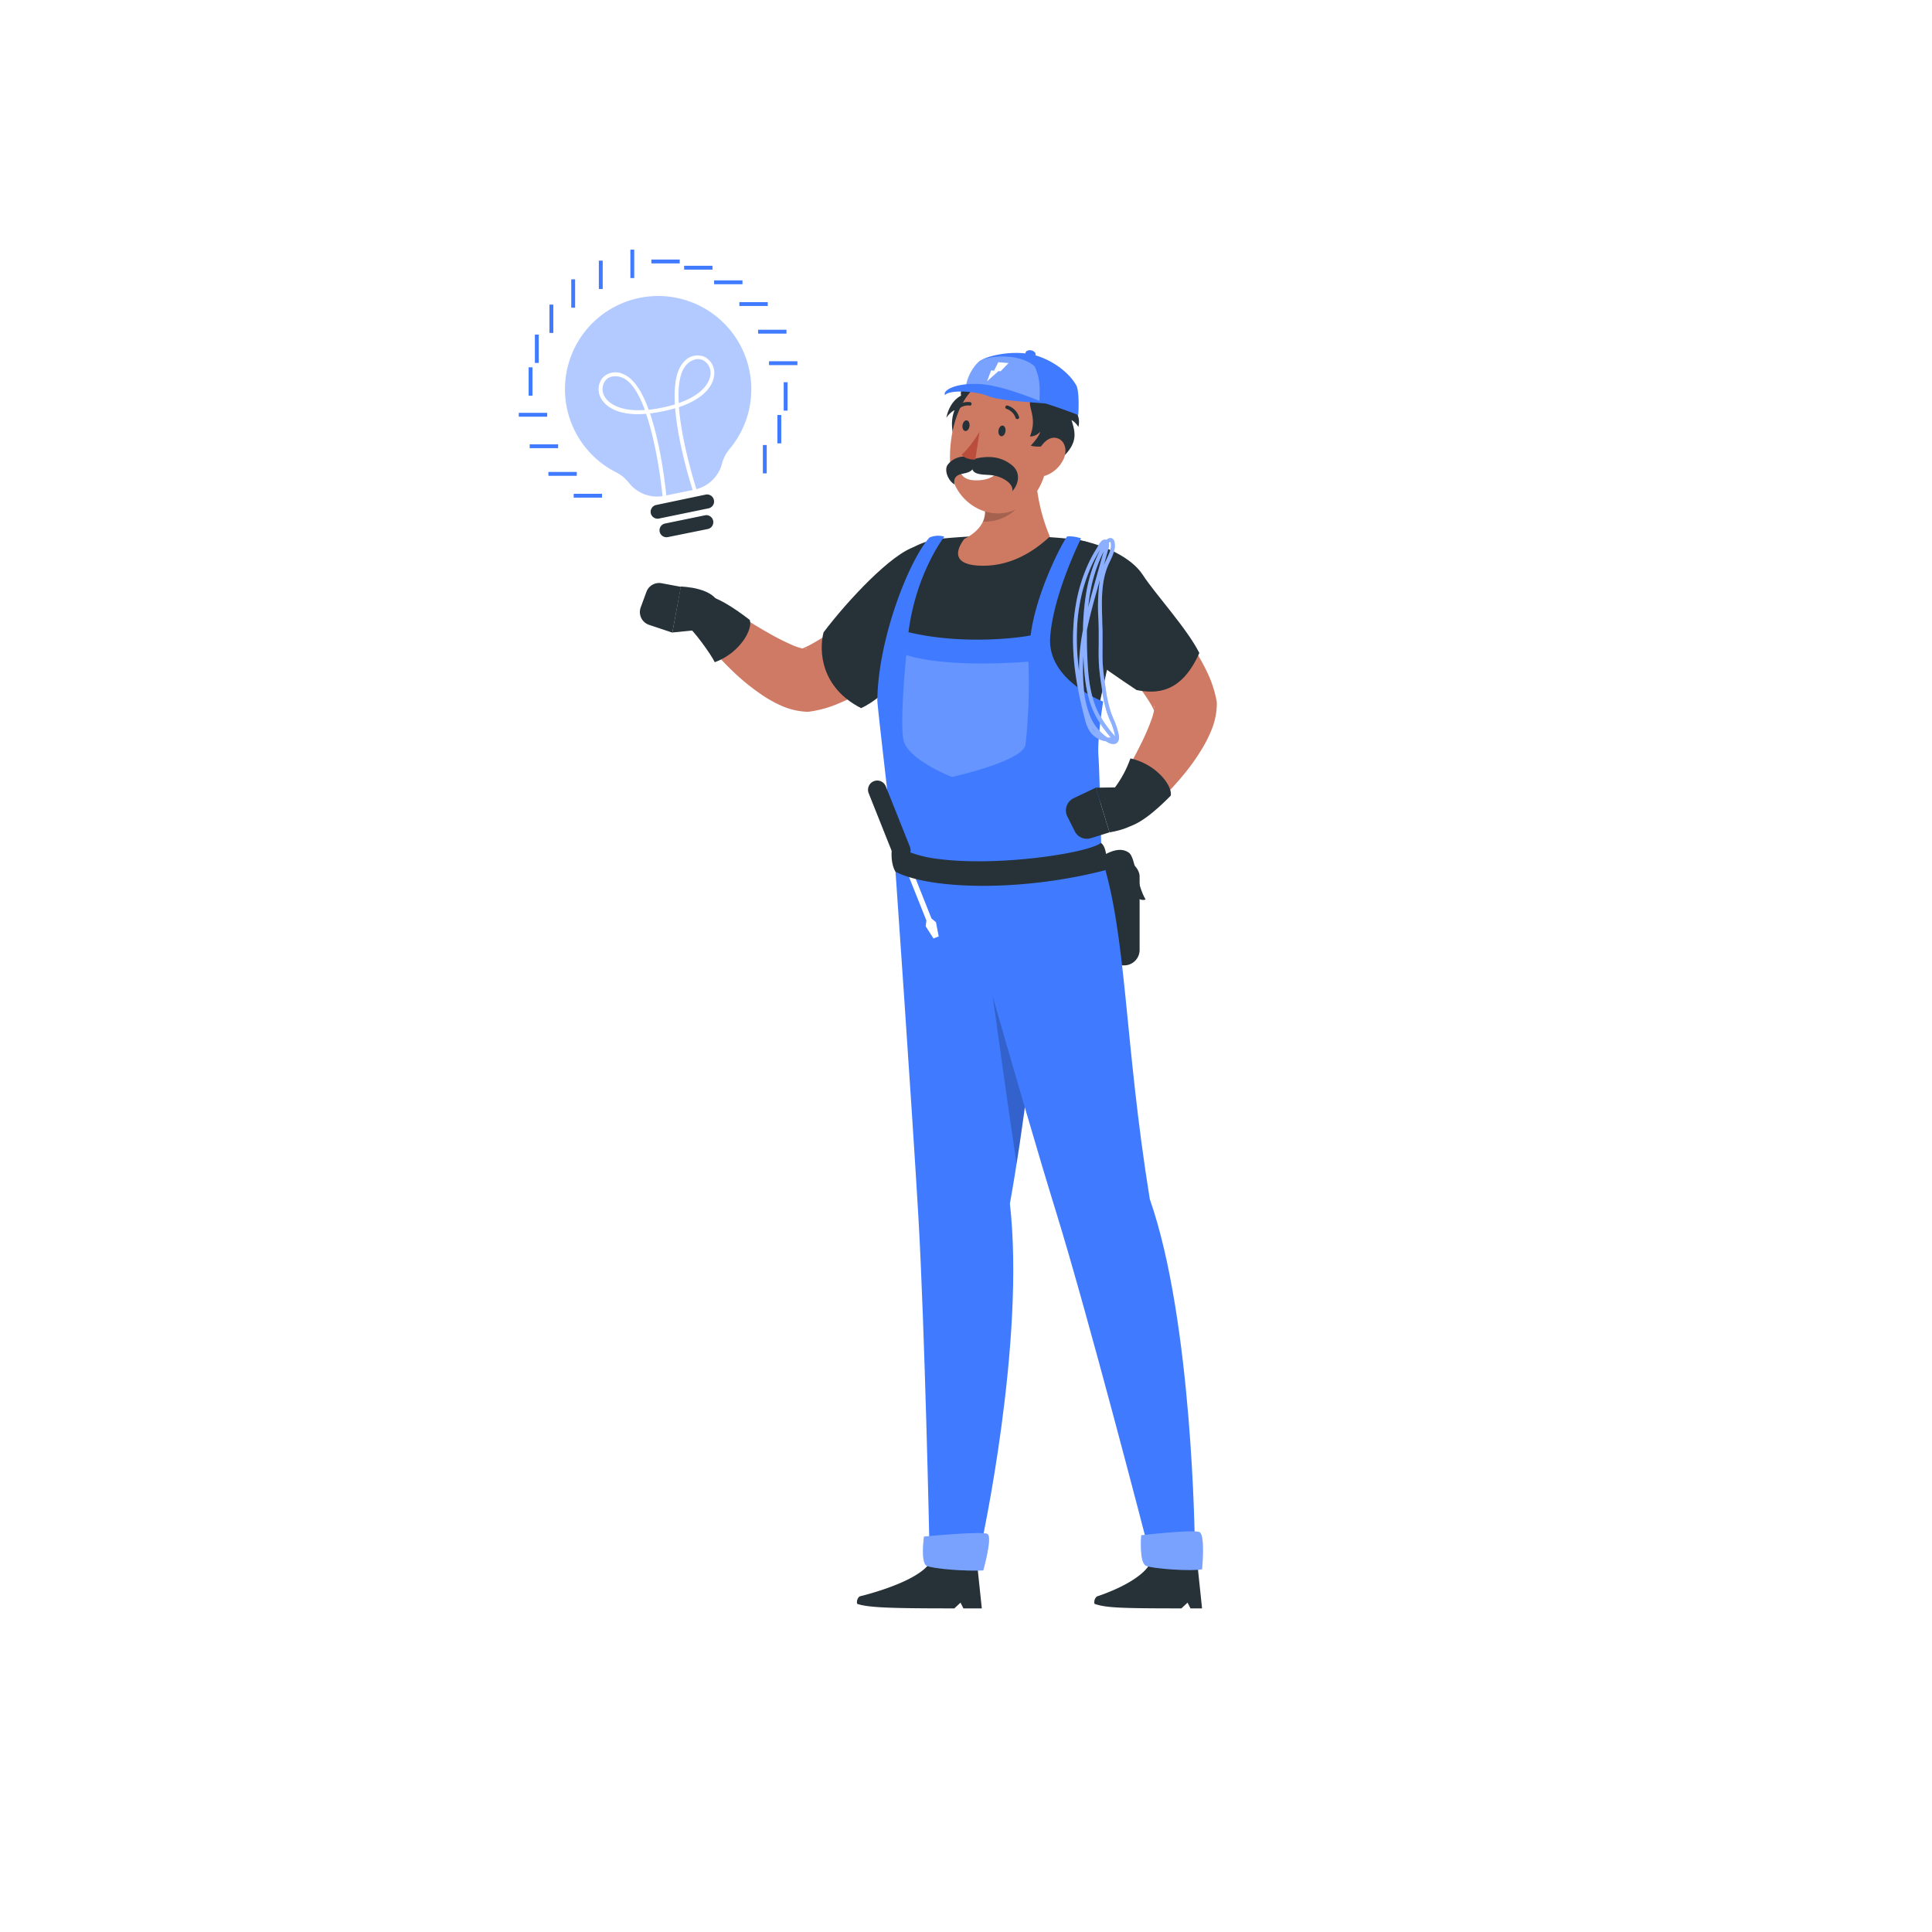 <svg class="animated" id="freepik_stories-electrician" xmlns="http://www.w3.org/2000/svg" viewBox="0 0 500 500" version="1.1" xmlns:xlink="http://www.w3.org/1999/xlink" xmlns:svgjs="http://svgjs.com/svgjs"><style>svg#freepik_stories-electrician:not(.animated) .animable {opacity: 0;}svg#freepik_stories-electrician.animated #freepik--Bulb--inject-6 {animation: 0.5s 1 forwards cubic-bezier(.36,-0.01,.5,1.38) fadeIn,1.5s Infinite  linear heartbeat;animation-delay: 0s,0.5s;}            @keyframes fadeIn {                0% {                    opacity: 0;                }                100% {                    opacity: 1;                }            }                    @keyframes heartbeat {                0% {                    transform: scale(1);                }                10% {                    transform: scale(1.1);                }                30% {                    transform: scale(1);                }                40% {                    transform: scale(1);                }                50% {                    transform: scale(1.1);                }                60% {                    transform: scale(1);                }                100% {                    transform: scale(1);                }            }        .animator-hidden { display: none; }</style><g id="freepik--background-complete--inject-6" class="animable animator-hidden" style="transform-origin: 250px 226.87px;"><rect y="382.4" width="500" height="0.25" style="fill: rgb(235, 235, 235); transform-origin: 250px 382.525px;" id="el6guyf4pxrne" class="animable"></rect><rect x="423.67" y="398.49" width="26.23" height="0.25" style="fill: rgb(235, 235, 235); transform-origin: 436.785px 398.615px;" id="el3n8blgwm93c" class="animable"></rect><rect x="322.53" y="395.24" width="34.23" height="0.25" style="fill: rgb(235, 235, 235); transform-origin: 339.645px 395.365px;" id="elram2i79szbq" class="animable"></rect><rect x="389.33" y="389.21" width="26.44" height="0.25" style="fill: rgb(235, 235, 235); transform-origin: 402.55px 389.335px;" id="eljklhsjc0fy" class="animable"></rect><rect x="67.7" y="390.89" width="43.19" height="0.25" style="fill: rgb(235, 235, 235); transform-origin: 89.295px 391.015px;" id="elejf4c0yqdnw" class="animable"></rect><rect x="52.46" y="390.89" width="6.33" height="0.25" style="fill: rgb(235, 235, 235); transform-origin: 55.625px 391.015px;" id="elrzyx0focvx" class="animable"></rect><rect x="131.47" y="395.11" width="56.2" height="0.25" style="fill: rgb(235, 235, 235); transform-origin: 159.57px 395.235px;" id="elfmpu3op5n0k" class="animable"></rect><path d="M237,337.8H43.91a5.71,5.71,0,0,1-5.7-5.71V60.66A5.71,5.71,0,0,1,43.91,55H237a5.71,5.71,0,0,1,5.71,5.71V332.09A5.71,5.71,0,0,1,237,337.8ZM43.91,55.2a5.46,5.46,0,0,0-5.45,5.46V332.09a5.46,5.46,0,0,0,5.45,5.46H237a5.47,5.47,0,0,0,5.46-5.46V60.66A5.47,5.47,0,0,0,237,55.2Z" style="fill: rgb(235, 235, 235); transform-origin: 140.46px 196.4px;" id="elc44daf6peln" class="animable"></path><path d="M453.31,337.8H260.21a5.72,5.72,0,0,1-5.71-5.71V60.66A5.72,5.72,0,0,1,260.21,55h193.1A5.71,5.71,0,0,1,459,60.66V332.09A5.71,5.71,0,0,1,453.31,337.8ZM260.21,55.2a5.47,5.47,0,0,0-5.46,5.46V332.09a5.47,5.47,0,0,0,5.46,5.46h193.1a5.47,5.47,0,0,0,5.46-5.46V60.66a5.47,5.47,0,0,0-5.46-5.46Z" style="fill: rgb(235, 235, 235); transform-origin: 356.75px 196.4px;" id="elikkb08qxgck" class="animable"></path><rect x="296.24" y="104.53" width="112.6" height="173.85" style="fill: rgb(235, 235, 235); transform-origin: 352.54px 191.455px;" id="elim4q0mggkci" class="animable"></rect><g id="eld26yyualxbv"><rect x="216.76" y="104.53" width="79.49" height="173.85" style="fill: rgb(245, 245, 245); transform-origin: 256.505px 191.455px; transform: rotate(180deg);" class="animable"></rect></g><rect x="215.34" y="104.53" width="1.42" height="173.85" style="fill: rgb(230, 230, 230); transform-origin: 216.05px 191.455px;" id="elyyeu0gjczpi" class="animable"></rect><g id="el5mkvutnp0qa"><rect x="267.74" y="137.28" width="169.61" height="108.36" style="fill: rgb(245, 245, 245); transform-origin: 352.545px 191.46px; transform: rotate(90deg);" class="animable"></rect></g><polygon points="406.73 207.63 349.47 207.63 349.47 106.66 350.47 106.66 350.47 206.63 406.73 206.63 406.73 207.63" style="fill: rgb(224, 224, 224); transform-origin: 378.1px 157.145px;" id="elk42sh98bqv" class="animable"></polygon><g id="elv2pbxrbtng"><rect x="408.84" y="104.53" width="18.16" height="173.85" style="fill: rgb(224, 224, 224); transform-origin: 417.92px 191.455px; transform: rotate(180deg);" class="animable"></rect></g><g id="el3f886or4rex"><rect x="298.36" y="106.66" width="18.16" height="169.61" style="fill: rgb(224, 224, 224); transform-origin: 307.44px 191.465px; transform: rotate(180deg);" class="animable"></rect></g><rect x="323.06" y="127.8" width="46.17" height="67.13" style="fill: rgb(230, 230, 230); transform-origin: 346.145px 161.365px;" id="ellh07sonpfue" class="animable"></rect><rect x="328.47" y="133.33" width="35.33" height="46.65" rx="2.01" style="fill: rgb(240, 240, 240); transform-origin: 346.135px 156.655px;" id="ellad5u4g1h5o" class="animable"></rect><g id="elmhmzdtuquok"><rect x="369.23" y="127.8" width="8.48" height="67.13" style="fill: rgb(224, 224, 224); transform-origin: 373.47px 161.365px; transform: rotate(180deg);" class="animable"></rect></g><path d="M346.14,151.17h0a1.47,1.47,0,0,1-1.47-1.47v-8.08a1.48,1.48,0,0,1,1.47-1.48h0a1.48,1.48,0,0,1,1.47,1.48v8.08A1.47,1.47,0,0,1,346.14,151.17Z" style="fill: rgb(250, 250, 250); transform-origin: 346.14px 145.655px;" id="el19h29r65be5" class="animable"></path><path d="M340.84,151.17h0a1.47,1.47,0,0,1-1.47-1.47v-8.08a1.48,1.48,0,0,1,1.47-1.48h0a1.48,1.48,0,0,1,1.47,1.48v8.08A1.47,1.47,0,0,1,340.84,151.17Z" style="fill: rgb(250, 250, 250); transform-origin: 340.84px 145.655px;" id="el3uc5bkguvk5" class="animable"></path><path d="M335.54,151.17h0a1.47,1.47,0,0,1-1.47-1.47v-8.08a1.48,1.48,0,0,1,1.47-1.48h0a1.48,1.48,0,0,1,1.47,1.48v8.08A1.47,1.47,0,0,1,335.54,151.17Z" style="fill: rgb(250, 250, 250); transform-origin: 335.54px 145.655px;" id="elov2121tw51n" class="animable"></path><path d="M351.44,151.17h0A1.47,1.47,0,0,1,350,149.7v-8.08a1.48,1.48,0,0,1,1.47-1.48h0a1.48,1.48,0,0,1,1.47,1.48v8.08A1.47,1.47,0,0,1,351.44,151.17Z" style="fill: rgb(250, 250, 250); transform-origin: 351.47px 145.655px;" id="el79zg2hxt9f5" class="animable"></path><path d="M356.74,151.17h0a1.47,1.47,0,0,1-1.47-1.47v-8.08a1.48,1.48,0,0,1,1.47-1.48h0a1.48,1.48,0,0,1,1.47,1.48v8.08A1.47,1.47,0,0,1,356.74,151.17Z" style="fill: rgb(250, 250, 250); transform-origin: 356.74px 145.655px;" id="elantcl9fc97t" class="animable"></path><path d="M335.54,162.68a1,1,0,1,1-1-1A1,1,0,0,1,335.54,162.68Z" style="fill: rgb(250, 250, 250); transform-origin: 334.54px 162.68px;" id="ellrn0g0nf5q" class="animable"></path><path d="M335.54,172.22a1,1,0,1,1-1-1A1,1,0,0,1,335.54,172.22Z" style="fill: rgb(230, 230, 230); transform-origin: 334.54px 172.22px;" id="el1yvjry35rhx" class="animable"></path><path d="M339.78,172.22a1,1,0,1,1-1-1A1,1,0,0,1,339.78,172.22Z" style="fill: rgb(230, 230, 230); transform-origin: 338.78px 172.22px;" id="el7cgj3cudc6j" class="animable"></path><path d="M344,172.22a1,1,0,1,1-1-1A1,1,0,0,1,344,172.22Z" style="fill: rgb(230, 230, 230); transform-origin: 343px 172.22px;" id="el4aly852keir" class="animable"></path><rect x="328.75" y="217.57" width="8.3" height="51.39" style="fill: rgb(230, 230, 230); transform-origin: 332.9px 243.265px;" id="elalrcazhfijp" class="animable"></rect><rect x="328.75" y="227.33" width="8.3" height="4.26" style="fill: rgb(224, 224, 224); transform-origin: 332.9px 229.46px;" id="elqwycqbmimm" class="animable"></rect><rect x="328.75" y="244.49" width="8.3" height="1.81" style="fill: rgb(224, 224, 224); transform-origin: 332.9px 245.395px;" id="elq7of9gn1ddp" class="animable"></rect><g id="elcsf1vq0rau"><rect x="337.06" y="217.57" width="3.18" height="51.39" style="fill: rgb(224, 224, 224); transform-origin: 338.65px 243.265px; transform: rotate(180deg);" class="animable"></rect></g><path d="M334.71,222.67a1.81,1.81,0,1,1-1.8-1.8A1.81,1.81,0,0,1,334.71,222.67Z" style="fill: rgb(245, 245, 245); transform-origin: 332.9px 222.68px;" id="el9o7ewsklok" class="animable"></path><rect x="339.35" y="217.57" width="8.3" height="51.39" style="fill: rgb(230, 230, 230); transform-origin: 343.5px 243.265px;" id="eljkz9t09ec1p" class="animable"></rect><rect x="339.35" y="227.33" width="8.3" height="4.26" style="fill: rgb(224, 224, 224); transform-origin: 343.5px 229.46px;" id="elfblgm0h65qg" class="animable"></rect><rect x="339.35" y="244.49" width="8.3" height="1.81" style="fill: rgb(224, 224, 224); transform-origin: 343.5px 245.395px;" id="elwqmwghiqy" class="animable"></rect><g id="el0j7kdwl5oaei"><rect x="347.66" y="217.57" width="3.18" height="51.39" style="fill: rgb(224, 224, 224); transform-origin: 349.25px 243.265px; transform: rotate(180deg);" class="animable"></rect></g><path d="M345.31,222.67a1.81,1.81,0,1,1-1.8-1.8A1.81,1.81,0,0,1,345.31,222.67Z" style="fill: rgb(245, 245, 245); transform-origin: 343.5px 222.68px;" id="elf7mbksao06j" class="animable"></path><rect x="349.96" y="217.57" width="8.3" height="51.39" style="fill: rgb(230, 230, 230); transform-origin: 354.11px 243.265px;" id="elr0m5u57wl5" class="animable"></rect><rect x="349.96" y="227.33" width="8.3" height="4.26" style="fill: rgb(224, 224, 224); transform-origin: 354.11px 229.46px;" id="elf6z62y4chlj" class="animable"></rect><rect x="349.96" y="244.49" width="8.3" height="1.81" style="fill: rgb(224, 224, 224); transform-origin: 354.11px 245.395px;" id="el55j9pith7ky" class="animable"></rect><g id="elzmjlo9cwja"><rect x="358.26" y="217.57" width="3.18" height="51.39" style="fill: rgb(224, 224, 224); transform-origin: 359.85px 243.265px; transform: rotate(180deg);" class="animable"></rect></g><path d="M355.91,222.67a1.81,1.81,0,1,1-1.8-1.8A1.81,1.81,0,0,1,355.91,222.67Z" style="fill: rgb(245, 245, 245); transform-origin: 354.1px 222.68px;" id="elacerviuetz" class="animable"></path><rect x="360.56" y="217.57" width="8.3" height="51.39" style="fill: rgb(230, 230, 230); transform-origin: 364.71px 243.265px;" id="eltfsutki9yc8" class="animable"></rect><rect x="360.56" y="227.33" width="8.3" height="4.26" style="fill: rgb(224, 224, 224); transform-origin: 364.71px 229.46px;" id="elfxdz4bv1vtq" class="animable"></rect><rect x="360.56" y="244.49" width="8.3" height="1.81" style="fill: rgb(224, 224, 224); transform-origin: 364.71px 245.395px;" id="el6vhfgud1d4c" class="animable"></rect><g id="elmrcb13o5uko"><rect x="368.86" y="217.57" width="3.18" height="51.39" style="fill: rgb(224, 224, 224); transform-origin: 370.45px 243.265px; transform: rotate(180deg);" class="animable"></rect></g><path d="M366.51,222.67a1.81,1.81,0,1,1-1.8-1.8A1.81,1.81,0,0,1,366.51,222.67Z" style="fill: rgb(245, 245, 245); transform-origin: 364.7px 222.68px;" id="elilou4dh6c7" class="animable"></path><rect x="371.16" y="217.57" width="8.3" height="51.39" style="fill: rgb(230, 230, 230); transform-origin: 375.31px 243.265px;" id="el0m50sdp156bk" class="animable"></rect><rect x="371.16" y="227.33" width="8.3" height="4.26" style="fill: rgb(224, 224, 224); transform-origin: 375.31px 229.46px;" id="ell71aroxerr" class="animable"></rect><rect x="371.16" y="244.49" width="8.3" height="1.81" style="fill: rgb(224, 224, 224); transform-origin: 375.31px 245.395px;" id="elnrez8busmn9" class="animable"></rect><g id="elvi8ab5wzc6f"><rect x="379.46" y="217.57" width="3.18" height="51.39" style="fill: rgb(224, 224, 224); transform-origin: 381.05px 243.265px; transform: rotate(180deg);" class="animable"></rect></g><path d="M377.11,222.67a1.81,1.81,0,1,1-1.8-1.8A1.81,1.81,0,0,1,377.11,222.67Z" style="fill: rgb(245, 245, 245); transform-origin: 375.3px 222.68px;" id="el9cy9c8mq04" class="animable"></path><rect x="381.76" y="217.57" width="8.3" height="51.39" style="fill: rgb(230, 230, 230); transform-origin: 385.91px 243.265px;" id="el6hrqthm8t2h" class="animable"></rect><rect x="381.76" y="227.33" width="8.3" height="4.26" style="fill: rgb(224, 224, 224); transform-origin: 385.91px 229.46px;" id="elpiktvrv41mm" class="animable"></rect><rect x="381.76" y="244.49" width="8.3" height="1.81" style="fill: rgb(224, 224, 224); transform-origin: 385.91px 245.395px;" id="elzbhnnd7tfr" class="animable"></rect><g id="el9uyt9sbs3zq"><rect x="390.06" y="217.57" width="3.18" height="51.39" style="fill: rgb(224, 224, 224); transform-origin: 391.65px 243.265px; transform: rotate(180deg);" class="animable"></rect></g><path d="M387.71,222.67a1.81,1.81,0,1,1-1.8-1.8A1.81,1.81,0,0,1,387.71,222.67Z" style="fill: rgb(245, 245, 245); transform-origin: 385.9px 222.68px;" id="el72v090175z" class="animable"></path><polygon points="333.41 217.57 332.41 217.57 332.41 206.63 349.97 206.63 349.97 207.63 333.41 207.63 333.41 217.57" style="fill: rgb(224, 224, 224); transform-origin: 341.19px 212.1px;" id="elc91caydmwr" class="animable"></polygon><rect x="343.01" y="207.13" width="1" height="10.45" style="fill: rgb(224, 224, 224); transform-origin: 343.51px 212.355px;" id="elwn2lqw4s25" class="animable"></rect><rect x="353.61" y="207.13" width="1" height="10.45" style="fill: rgb(224, 224, 224); transform-origin: 354.11px 212.355px;" id="elzc9859v5b4" class="animable"></rect><rect x="364.21" y="207.13" width="1" height="10.45" style="fill: rgb(224, 224, 224); transform-origin: 364.71px 212.355px;" id="elp0fdb1di2em" class="animable"></rect><rect x="374.81" y="207.13" width="1" height="10.45" style="fill: rgb(224, 224, 224); transform-origin: 375.31px 212.355px;" id="elqwg2sq6wzh" class="animable"></rect><rect x="385.41" y="207.13" width="1" height="10.45" style="fill: rgb(224, 224, 224); transform-origin: 385.91px 212.355px;" id="el7e7hda39du" class="animable"></rect><rect x="384.1" y="152.83" width="15.81" height="30.62" style="fill: rgb(235, 235, 235); transform-origin: 392.005px 168.14px;" id="el5jolm8jp3h" class="animable"></rect><rect x="384.1" y="152.83" width="14.27" height="30.62" style="fill: rgb(255, 255, 255); transform-origin: 391.235px 168.14px;" id="elxsjh8apuj08" class="animable"></rect><rect x="391.38" y="106.66" width="1.26" height="46.17" style="fill: rgb(224, 224, 224); transform-origin: 392.01px 129.745px;" id="el1vcmthzx6ix" class="animable"></rect><path d="M158.87,170.74H118l.83,3.45h29.41L156,206.42H126.56l.83,3.45H156.8l7.76,32.23H135.15l.7,2.87L118,170.74H106.49l51,211.91H169L144.15,279.44l.42,1.78H174l7.76,32.23H152.33l.83,3.45h29.41l7.76,32.23H160.92l.83,3.44h29.41l7.25,30.08h11.48Zm-15.13,107L136,245.54h29.41l7.76,32.23Z" style="fill: rgb(224, 224, 224); transform-origin: 158.19px 276.695px;" id="elx3b8e441z58" class="animable"></path><polygon points="86.11 382.65 89.19 382.65 140.21 170.74 137.14 170.74 86.11 382.65" style="fill: rgb(245, 245, 245); transform-origin: 113.16px 276.695px;" id="elbrdllshjbph" class="animable"></polygon><polygon points="97.6 382.65 89.19 382.65 140.21 170.74 148.62 170.74 97.6 382.65" style="fill: rgb(230, 230, 230); transform-origin: 118.905px 276.695px;" id="elrct4madrm6g" class="animable"></polygon><polygon points="45.22 382.65 48.3 382.65 99.32 170.74 96.24 170.74 45.22 382.65" style="fill: rgb(245, 245, 245); transform-origin: 72.27px 276.695px;" id="el4m80iep6f36" class="animable"></polygon><polygon points="56.7 382.65 48.3 382.65 99.32 170.74 107.73 170.74 56.7 382.65" style="fill: rgb(230, 230, 230); transform-origin: 78.015px 276.695px;" id="elsp24vzc3wh" class="animable"></polygon><polygon points="98.49 174.19 136.31 174.19 137.14 170.74 99.32 170.74 98.49 174.19" style="fill: rgb(245, 245, 245); transform-origin: 117.815px 172.465px;" id="elff00rem2suo" class="animable"></polygon><polygon points="89.9 209.87 127.72 209.87 128.55 206.42 90.73 206.42 89.9 209.87" style="fill: rgb(245, 245, 245); transform-origin: 109.225px 208.145px;" id="el2wh2nk6anrw" class="animable"></polygon><polygon points="81.31 245.54 119.13 245.54 119.96 242.09 82.14 242.09 81.31 245.54" style="fill: rgb(245, 245, 245); transform-origin: 100.635px 243.815px;" id="elf9obhr685m6" class="animable"></polygon><polygon points="72.72 281.22 110.54 281.22 111.37 277.77 73.55 277.77 72.72 281.22" style="fill: rgb(245, 245, 245); transform-origin: 92.045px 279.495px;" id="elp2rye93dddi" class="animable"></polygon><polygon points="64.13 316.9 101.95 316.9 102.78 313.45 64.96 313.45 64.13 316.9" style="fill: rgb(245, 245, 245); transform-origin: 83.455px 315.175px;" id="elfjvfw864hx" class="animable"></polygon><polygon points="55.54 352.57 93.36 352.57 94.19 349.13 56.37 349.13 55.54 352.57" style="fill: rgb(245, 245, 245); transform-origin: 74.865px 350.85px;" id="el4veuejim8ex" class="animable"></polygon><path d="M381.82,321.49v-8.85a4.36,4.36,0,0,0-4.36-4.36h0a4.36,4.36,0,0,0-4.35,4.36v8.85a13.39,13.39,0,0,1-3.79,9.33l-10.83,11.12a9.75,9.75,0,0,0-2.56,8.76l6.52,31.7h30L399,350.7a9.75,9.75,0,0,0-2.56-8.76l-10.83-11.12A13.39,13.39,0,0,1,381.82,321.49Z" style="fill: rgb(235, 235, 235); transform-origin: 377.465px 345.34px;" id="elzcuuiiit1f" class="animable"></path><rect x="374.83" y="308.28" width="2.64" height="3.35" style="fill: rgb(235, 235, 235); transform-origin: 376.15px 309.955px;" id="eljfjrez8paek" class="animable"></rect><path d="M379.18,321.49v-8.85a4.36,4.36,0,0,0-4.35-4.36h0a4.36,4.36,0,0,0-4.36,4.36v8.85a13.39,13.39,0,0,1-3.79,9.33l-10.82,11.12a9.72,9.72,0,0,0-2.57,8.76l6.53,31.7h30l6.52-31.7a9.75,9.75,0,0,0-2.56-8.76L383,330.82A13.36,13.36,0,0,1,379.18,321.49Z" style="fill: rgb(224, 224, 224); transform-origin: 374.815px 345.34px;" id="elo4ecxmqplr" class="animable"></path><path d="M374.83,311.64h-60v3.59h60a1.8,1.8,0,0,0,0-3.59Z" style="fill: rgb(235, 235, 235); transform-origin: 345.663px 313.435px;" id="el1lbqtucufiq" class="animable"></path><path d="M321.81,321.49v-8.85a4.36,4.36,0,0,0-4.35-4.36h0a4.36,4.36,0,0,0-4.36,4.36v8.85a13.39,13.39,0,0,1-3.79,9.33l-10.83,11.12a9.75,9.75,0,0,0-2.56,8.76l6.52,31.7h30L339,350.7a9.75,9.75,0,0,0-2.56-8.76L325.6,330.82A13.39,13.39,0,0,1,321.81,321.49Z" style="fill: rgb(235, 235, 235); transform-origin: 317.46px 345.34px;" id="elt1vgvbmhv9" class="animable"></path><rect x="314.82" y="308.28" width="2.64" height="3.35" style="fill: rgb(235, 235, 235); transform-origin: 316.14px 309.955px;" id="el3jm9pse4rjy" class="animable"></rect><path d="M319.17,321.49v-8.85a4.36,4.36,0,0,0-4.35-4.36h0a4.35,4.35,0,0,0-4.35,4.36v8.85a13.4,13.4,0,0,1-3.8,9.33l-10.82,11.12a9.72,9.72,0,0,0-2.56,8.76l6.52,31.7h30l6.52-31.7a9.72,9.72,0,0,0-2.56-8.76L323,330.82A13.4,13.4,0,0,1,319.17,321.49Z" style="fill: rgb(245, 245, 245); transform-origin: 314.81px 345.34px;" id="elvmec9t8bv7f" class="animable"></path><path d="M316.62,313.43a1.8,1.8,0,1,1-1.8-1.79A1.81,1.81,0,0,1,316.62,313.43Z" style="fill: rgb(235, 235, 235); transform-origin: 314.82px 313.44px;" id="el489ejnc12dj" class="animable"></path><polygon points="396.94 350.7 338.53 350.7 331.89 382.4 390.3 382.4 396.94 350.7" style="fill: rgb(235, 235, 235); transform-origin: 364.415px 366.55px;" id="elxiicloun4pa" class="animable"></polygon><rect x="50.67" y="71.52" width="45.33" height="10.01" style="fill: rgb(250, 250, 250); transform-origin: 73.335px 76.525px;" id="el1rvg5vqkhzp" class="animable"></rect><rect x="72.27" y="81.53" width="45.33" height="10.01" style="fill: rgb(245, 245, 245); transform-origin: 94.935px 86.535px;" id="elg7v6yui3smp" class="animable"></rect><rect x="338.57" y="78.42" width="45.33" height="10.01" style="fill: rgb(250, 250, 250); transform-origin: 361.235px 83.425px;" id="el1tn9g37efsx" class="animable"></rect><rect x="360.18" y="68.41" width="45.33" height="10.01" style="fill: rgb(245, 245, 245); transform-origin: 382.845px 73.415px;" id="elsyo21c2undh" class="animable"></rect><rect x="49.6" y="138.47" width="45.33" height="10.01" style="fill: rgb(245, 245, 245); transform-origin: 72.265px 143.475px;" id="elnf1rl85ybyh" class="animable"></rect><rect x="397.28" y="291.24" width="45.33" height="10.01" style="fill: rgb(245, 245, 245); transform-origin: 419.945px 296.245px;" id="eltxunh4kugtq" class="animable"></rect></g><g id="freepik--Shadow--inject-6" class="animable animator-active animator-hidden" style="transform-origin: 250px 416.24px;"><ellipse id="freepik--path--inject-6" cx="250" cy="416.24" rx="193.89" ry="11.32" style="fill: rgb(245, 245, 245); transform-origin: 250px 416.24px;" class="animable"></ellipse></g><g id="freepik--Character--inject-6" class="animable" style="transform-origin: 240.256px 253.44px;"><path d="M245.21,162.28c-1.27,1.23-2.41,2.27-3.64,3.35s-2.46,2.11-3.71,3.14c-2.52,2-5.09,4-7.83,5.9a81.93,81.93,0,0,1-8.7,5.34,48.08,48.08,0,0,1-5,2.34,29.19,29.19,0,0,1-6.38,1.75l-.51.08a5.3,5.3,0,0,1-1.05,0,18.2,18.2,0,0,1-6.44-1.66,32.2,32.2,0,0,1-4.4-2.44,55.79,55.79,0,0,1-6.94-5.46c-2.08-1.92-4-3.9-5.85-6a75.58,75.58,0,0,1-5.2-6.48,4.54,4.54,0,0,1,6.12-6.45l.12.08,6.46,4.07c2.15,1.34,4.29,2.66,6.42,3.86a60.54,60.54,0,0,0,6.19,3.16,15,15,0,0,0,2.69.94c.75.18,1.39.2,1.18.09l-1.55.12a18.58,18.58,0,0,0,2.41-1.09c1-.54,2.11-1.17,3.21-1.88s2.23-1.49,3.35-2.32,2.27-1.65,3.4-2.53c2.26-1.77,4.54-3.6,6.78-5.49l3.36-2.85,3.27-2.82.16-.13a9,9,0,0,1,12.12,13.3Z" style="fill: rgb(207, 122, 100); transform-origin: 213.383px 165.456px;" id="eluuzoarpw0o" class="animable"></path><path d="M184,162.69l-10,1,2.19-11.89s9.19.17,9.89,5.07Z" style="fill: rgb(38, 50, 56); transform-origin: 180.04px 157.745px;" id="elpfclqmiff3l" class="animable"></path><path d="M165.82,157.18l1.47-4a3.49,3.49,0,0,1,3.93-2.24l5,.93L174,163.72l-6-2A3.5,3.5,0,0,1,165.82,157.18Z" style="fill: rgb(38, 50, 56); transform-origin: 170.911px 157.3px;" id="elypha4bxzyk" class="animable"></path><path d="M177.09,161.18c2.63,2.06,7,8.33,7.89,10.2,6.63-2.42,9.94-8.68,9.05-10.95-4.53-3.49-8.43-5.83-11.3-6.39C178.05,155,177.09,161.18,177.09,161.18Z" style="fill: rgb(38, 50, 56); transform-origin: 185.631px 162.71px;" id="elqt8jpn7uai" class="animable"></path><path d="M252.34,152.28c-1.47,4.92-4.69,11.81-9.6,14.65s-13.4,13.51-19.9,16.33c-10.39-5.32-10.94-14.74-9.71-19.6,6.29-8.34,17.78-20.56,23.76-22.18C242.09,140.07,246.58,148.22,252.34,152.28Z" style="fill: rgb(38, 50, 56); transform-origin: 232.501px 162.289px;" id="elpmm40d33ebr" class="animable"></path><path d="M251.18,113.39c3.41,1.41,5.44.87,5.44.87s-2-2.57-2-3.85a3.44,3.44,0,0,0,2.5,1.52c-1.56-5.49,1.84-7.67.73-9.81-2.1-4.06-9.83-4.1-9.14.28-3.2,1.69-3.79,5.73-3.79,5.73a6,6,0,0,1,2.13-2c-1.33,3.14-.67,7.59,1.63,10.93A2.68,2.68,0,0,0,251.18,113.39Z" style="fill: rgb(38, 50, 56); transform-origin: 251.499px 108.077px;" id="el7ciahicsk5r" class="animable"></path><g id="elp9kcdj85fz"><rect x="283.82" y="222.84" width="11.11" height="27" rx="4" style="fill: rgb(38, 50, 56); transform-origin: 289.375px 236.34px; transform: rotate(165.57deg);" class="animable"></rect></g><path d="M283.94,222.4c4.19-2.92,6.63-2.88,8.25-1.7s2,8.31,4.29,12.09C293.38,234.23,283.94,222.4,283.94,222.4Z" style="fill: rgb(38, 50, 56); transform-origin: 290.21px 226.429px;" id="elanr7i89tqds" class="animable"></path><path d="M278.61,139.64a169.36,169.36,0,0,0-35.06-.23,19.51,19.51,0,0,0-17.44,19.45c0,17.94,4.75,44.1,7.74,71.64,27.32,9.17,50.36-.46,50.36-.46.61-6.29.27-25-1.84-36,1.55-11.36,5.48-24.36,7.71-39.44A13.19,13.19,0,0,0,278.61,139.64Z" style="fill: rgb(38, 50, 56); transform-origin: 258.161px 186.536px;" id="ellkyadanfs7s" class="animable"></path><path d="M268.05,117.92a47.53,47.53,0,0,0,3.65,20.94c-3.68,3.42-9.65,7.67-17.61,7.55s-6.64-4.18-4.51-6.95c5.7-2.88,6.07-7.1,4.67-9.65Z" style="fill: rgb(206, 122, 99); transform-origin: 259.826px 132.166px;" id="el3joe6syxxjn" class="animable"></path><g id="el7ov7g3eeu5o"><path d="M268.05,117.92l-13.8,11.89a5.7,5.7,0,0,1,.14,5.15,11.26,11.26,0,0,0,7.82-2.56c3.55-2.85,4.83-6.3,5.83-11.19C268,120.17,268,119.08,268.05,117.92Z" style="opacity: 0.2; transform-origin: 261.15px 126.449px;" class="animable"></path></g><path d="M272.52,112c-1.56,8.92-2,14.23-7.09,18.29-7.61,6.1-18.25.64-19.38-8.6-1-8.31,1.71-21.51,10.92-24A12.48,12.48,0,0,1,272.52,112Z" style="fill: rgb(206, 122, 99); transform-origin: 259.291px 115.061px;" id="el79noalj2cbl" class="animable"></path><path d="M272.26,115.05c-3.54,1-5.5.28-5.5.28s2.25-2.34,2.44-3.61a3.46,3.46,0,0,1-2.65,1.24c2.14-5.29-1-7.83.34-9.83,2.52-3.81,11.36-2.35,10.19,1.93a5.07,5.07,0,0,1,2,5.44,4.61,4.61,0,0,0-1.77-1.78c1,3.27,1.85,6-2.94,10.22A2.68,2.68,0,0,1,272.26,115.05Z" style="fill: rgb(38, 50, 56); transform-origin: 272.895px 109.935px;" id="el2f4vzg21adt" class="animable"></path><path d="M248.39,121.16a66.47,66.47,0,0,1,10.61-.25c-1,2-2.81,3.53-6.81,3.39S248.39,121.16,248.39,121.16Z" style="fill: rgb(255, 255, 255); transform-origin: 253.694px 122.557px;" id="elk0ggnbmw4f" class="animable"></path><path d="M251.47,118.92c-.06,3-.12,3.85,4.5,4,3.25.13,6.49,2.27,6,4.19,1.42-1.45,2.52-4.64-.12-6.76C258.94,118.05,255.64,117.8,251.47,118.92Z" style="fill: rgb(38, 50, 56); transform-origin: 257.455px 122.692px;" id="el26ifoctfjkh" class="animable"></path><path d="M252.41,118.93c-.11,2.95-1.41,3.29-3.33,3.68s-2.27,1.35-2.08,2.75c-1.69-1-2.76-3.83-1.68-5.16A5.48,5.48,0,0,1,252.41,118.93Z" style="fill: rgb(38, 50, 56); transform-origin: 248.647px 121.755px;" id="elex0xkizpm7" class="animable"></path><path d="M275.22,118.89a8.23,8.23,0,0,1-4.44,4.13c-2.48.89-3.66-1.55-2.93-4.22.67-2.41,2.75-5.77,5.22-5.5S276.39,116.48,275.22,118.89Z" style="fill: rgb(206, 122, 99); transform-origin: 271.687px 118.246px;" id="ell1as5j6htw" class="animable"></path><path d="M260.21,111.66c-.11.77-.61,1.32-1.11,1.24s-.81-.76-.69-1.53.61-1.31,1.11-1.23S260.33,110.9,260.21,111.66Z" style="fill: rgb(38, 50, 56); transform-origin: 259.31px 111.52px;" id="elj0imvfni8q" class="animable"></path><path d="M250.91,110.32c-.12.76-.62,1.31-1.12,1.23s-.81-.76-.69-1.52.61-1.32,1.11-1.24S251,109.55,250.91,110.32Z" style="fill: rgb(38, 50, 56); transform-origin: 250px 110.17px;" id="elp25ufwlnspc" class="animable"></path><path d="M253.51,111.72s-2.41,4.12-4.64,5.94c1.16,1.47,3.54,1.27,3.54,1.27Z" style="fill: rgb(186, 77, 60); transform-origin: 251.19px 115.33px;" id="elches02e5bpg" class="animable"></path><path d="M263.23,108.45a.37.37,0,0,0,.23,0,.45.45,0,0,0,.27-.57,4.55,4.55,0,0,0-3-2.93.45.45,0,0,0-.55.33.46.46,0,0,0,.33.55h0a3.65,3.65,0,0,1,2.32,2.34A.45.45,0,0,0,263.23,108.45Z" style="fill: rgb(38, 50, 56); transform-origin: 261.961px 106.702px;" id="elj34r3353np" class="animable"></path><path d="M247.44,106.23a.45.45,0,0,0,.41-.13,3.59,3.59,0,0,1,3.06-1.14.44.44,0,0,0,.53-.35.46.46,0,0,0-.36-.54,4.48,4.48,0,0,0-3.88,1.4.46.46,0,0,0,0,.64A.57.57,0,0,0,247.44,106.23Z" style="fill: rgb(38, 50, 56); transform-origin: 249.26px 105.135px;" id="el5mda0352xpn" class="animable"></path><path d="M261.36,311.5c7.32-40.84,10.37-90.09,10.37-90.09l-40.3-.61s4.64,66.37,6.25,94.17c1.67,28.91,2.84,84.53,2.84,84.53H254S265.42,347.24,261.36,311.5Z" style="fill: rgb(64, 123, 255); transform-origin: 251.58px 310.15px;" id="elophk02cpm" class="animable"></path><g id="elnty2wsmcy6b"><path d="M253.45,232.54s5.3,39.64,9.64,68.71c3.86-24.43,6.31-50.1,7.58-65.54Z" style="opacity: 0.2; transform-origin: 262.06px 266.895px;" class="animable"></path></g><path d="M222.45,413.15s18.07-4.23,18.86-10.4l11.52,1.5,1.26,12h-4.76l-.75-1.49-1.6,1.49c-16.16,0-22.15-.17-25.14-1.17A1.9,1.9,0,0,1,222.45,413.15Z" style="fill: rgb(38, 50, 56); transform-origin: 237.934px 409.5px;" id="elmcerjq9fa2i" class="animable"></path><path d="M254.46,406.42c-4.32.25-13-.38-14.64-1.21s-.69-7.54-.69-7.54,15.11-1.5,16.44-.67S254.46,406.42,254.46,406.42Z" style="fill: rgb(64, 123, 255); transform-origin: 247.412px 401.613px;" id="eliox9rtayw3" class="animable"></path><g id="elza333gifrf"><path d="M254.46,406.42c-4.32.25-13-.38-14.64-1.21s-.69-7.54-.69-7.54,15.11-1.5,16.44-.67S254.46,406.42,254.46,406.42Z" style="fill: rgb(255, 255, 255); opacity: 0.3; transform-origin: 247.412px 401.613px;" class="animable"></path></g><path d="M297.57,310.35c-6.65-41.07-5.92-68.52-12.57-88.76l-38.59-.53s18.41,65.17,26.81,92.3,23.65,86.14,23.65,86.14h12.34S308.71,342.12,297.57,310.35Z" style="fill: rgb(64, 123, 255); transform-origin: 277.81px 310.28px;" id="elw4k93my8vz" class="animable"></path><path d="M283.89,413.15s13.63-4.23,14.42-10.4l11.52,1.5,1.26,12h-3l-.75-1.49-1.6,1.49c-16.16,0-19.49-.17-22.48-1.17A1.9,1.9,0,0,1,283.89,413.15Z" style="fill: rgb(38, 50, 56); transform-origin: 297.146px 409.5px;" id="el2ohsuxqjtuo" class="animable"></path><path d="M311.09,406.13c-2.66.54-12.7-.09-14.51-.92s-1.23-7.88-1.23-7.88,13.66-1.62,15.12-.79S311.09,406.13,311.09,406.13Z" style="fill: rgb(64, 123, 255); transform-origin: 303.296px 401.317px;" id="ell7nexbsbifo" class="animable"></path><g id="eli5htu3t31bm"><path d="M311.09,406.13c-2.66.54-12.7-.09-14.51-.92s-1.23-7.88-1.23-7.88,13.66-1.62,15.12-.79S311.09,406.13,311.09,406.13Z" style="fill: rgb(255, 255, 255); opacity: 0.3; transform-origin: 303.296px 401.317px;" class="animable"></path></g><path d="M231.43,220.8c-.39-4.52-4.23-36.59-4.38-39.53.19-16,8.23-36.33,13.5-42.16a5.55,5.55,0,0,1,3.84-.22s-7.28,9.28-9.28,24.72c13.39,3.22,27.84,1.61,31.62.83,1.32-10.77,8-23.77,9.46-25.62a9.29,9.29,0,0,1,3.59.51s-7.26,14.52-8,25.67,13.71,16.56,13.71,16.56-1.55,9.66-1.22,14,.78,26,.78,26S250.2,227.26,231.43,220.8Z" style="fill: rgb(64, 123, 255); transform-origin: 256.27px 181.265px;" id="el3irxx9clgah" class="animable"></path><polygon points="241.07 237.7 234.3 220.71 233.64 220.97 232.97 221.24 239.75 238.23 239.57 239.73 241.59 242.88 242.26 242.61 242.94 242.34 242.23 238.67 241.07 237.7" style="fill: rgb(255, 255, 255); transform-origin: 237.955px 231.795px;" id="elb4029fi7wj" class="animable"></polygon><path d="M234.15,222.27h0a2.4,2.4,0,0,1-3.1-1.34l-6.24-15.65a2.4,2.4,0,0,1,1.34-3.11h0a2.4,2.4,0,0,1,3.1,1.34l6.24,15.65A2.4,2.4,0,0,1,234.15,222.27Z" style="fill: rgb(38, 50, 56); transform-origin: 230.15px 212.22px;" id="el8jyd89hrtmi" class="animable"></path><path d="M231.21,218.61c-.66.67-.77,5,.56,7,8.91,4.59,32.4,5.26,54.31-.41.53-2.57.32-6-1.16-7.07-3,2.56-26.21,6.23-42.09,4.17A31.22,31.22,0,0,1,231.21,218.61Z" style="fill: rgb(38, 50, 56); transform-origin: 258.539px 223.692px;" id="elvds5rpt2pag" class="animable"></path><g id="elzbiftp3339"><path d="M234.55,169.5s8.34,3.42,31.59,1.75a143.29,143.29,0,0,1-.75,21.5c-.67,4.25-19,8.33-19,8.33s-11.69-4.5-12.61-9.75S234.55,169.5,234.55,169.5Z" style="fill: rgb(255, 255, 255); opacity: 0.2; transform-origin: 249.881px 185.29px;" class="animable"></path></g><path d="M279.05,107.41c-8.36-3.25-19.38-6.77-29.19-6.56a11.72,11.72,0,0,1,3.43-7.23c2-1.62,8.66-3,13.85-1.87,4.11.92,9.13,4,11.37,7.93C279.48,101.38,279.05,107.41,279.05,107.41Z" style="fill: rgb(64, 123, 255); transform-origin: 264.502px 99.374px;" id="elyu75gobrjp" class="animable"></path><g id="elqcbz5cacas"><path d="M267.77,94.83c-3.92-3.6-12.51-2.83-14.48-1.21a11.72,11.72,0,0,0-3.43,7.23c6.23-.13,12.94,1.24,19.15,3.09C269.11,100.62,269.29,98.15,267.77,94.83Z" style="fill: rgb(255, 255, 255); opacity: 0.3; transform-origin: 259.467px 98.102px;" class="animable"></path></g><path d="M270.67,104.44c-5.91-.52-12.32-.81-15.12-2s-9.66-1.67-11-.21c-.62-1.13,2.53-3.18,9-2.84S270.67,104.44,270.67,104.44Z" style="fill: rgb(64, 123, 255); transform-origin: 257.572px 101.896px;" id="el8ccpbswpi0c" class="animable"></path><polygon points="261.02 93.96 258.36 93.74 257.26 95.93 256.49 95.86 255.46 98.66 258.41 96.04 258.95 96.08 261.02 93.96" style="fill: rgb(255, 255, 255); transform-origin: 258.24px 96.2px;" id="elvrfrgzrj779" class="animable"></polygon><path d="M268,91.87c-.1.5-.78.78-1.5.63s-1.21-.7-1.1-1.2.78-.78,1.5-.63S268.14,91.36,268,91.87Z" style="fill: rgb(64, 123, 255); transform-origin: 266.704px 91.585px;" id="elvr1no37n82" class="animable"></path><path d="M291,146.62c1.3,1.21,2.41,2.28,3.55,3.46s2.24,2.34,3.34,3.53c2.17,2.41,4.3,4.87,6.31,7.5a81.77,81.77,0,0,1,5.81,8.4,48.82,48.82,0,0,1,2.61,4.9,28.66,28.66,0,0,1,2.09,6.28l.11.5a4.67,4.67,0,0,1,.09,1,18.07,18.07,0,0,1-1.3,6.53,33.41,33.41,0,0,1-2.2,4.52,54.78,54.78,0,0,1-5.08,7.23,83.12,83.12,0,0,1-5.63,6.17,78.66,78.66,0,0,1-6.19,5.54,4.53,4.53,0,0,1-6.77-5.76l.07-.12,3.72-6.68c1.22-2.22,2.42-4.42,3.5-6.61a59.89,59.89,0,0,0,2.82-6.36,15.79,15.79,0,0,0,.8-2.74c.14-.76.12-1.39,0-1.18l.2,1.54a17.82,17.82,0,0,0-1.21-2.35c-.6-1-1.29-2-2.06-3.1s-1.61-2.14-2.49-3.22-1.78-2.18-2.72-3.26c-1.89-2.16-3.84-4.33-5.85-6.47l-3-3.2-3-3.11-.15-.15A9,9,0,0,1,291,146.62Z" style="fill: rgb(207, 122, 100); transform-origin: 295.467px 178.755px;" id="ellu4y8o8vpp" class="animable"></path><path d="M293.67,203.71l-10.08.14,3.55,11.56s9.12-1.23,9.24-6.18Z" style="fill: rgb(38, 50, 56); transform-origin: 289.985px 209.56px;" id="elsy7z6ruqs6a" class="animable"></path><path d="M276.23,211.31l1.93,3.84a3.49,3.49,0,0,0,4.16,1.77l4.82-1.51-3.55-11.56-5.74,2.73A3.5,3.5,0,0,0,276.23,211.31Z" style="fill: rgb(38, 50, 56); transform-origin: 281.499px 210.464px;" id="elz6vrdewy15p" class="animable"></path><path d="M287.36,205.28a28.28,28.28,0,0,0,5.19-9c6.89,1.52,11,7.28,10.42,9.65-4,4.06-7.58,6.9-10.34,7.83C288.71,211.72,287.36,205.28,287.36,205.28Z" style="fill: rgb(38, 50, 56); transform-origin: 295.192px 205.02px;" id="eld74gl2aigp6" class="animable"></path><path d="M280.65,140.05c5,1.2,12.05,4,15.14,8.78s11.43,13.84,14.6,20.17c-4.75,10.66-11.34,10.54-16.25,9.58-8.67-5.83-19.84-13.07-20-19.25C274,153.94,276.91,146,280.65,140.05Z" style="fill: rgb(38, 50, 56); transform-origin: 292.263px 159.519px;" id="eldv14swdk5kv" class="animable"></path><path d="M288.09,192.55a2.91,2.91,0,0,1-1.33-.39l-.56-.33a6.05,6.05,0,0,1-4.25-2.69,10.56,10.56,0,0,1-1.17-3c-2.43-9.16-3.39-16.71-3-23.75h0a48.12,48.12,0,0,1,.66-5.95,42.26,42.26,0,0,1,3-10.05,34,34,0,0,1,2.48-4.62l.19-.35c.49-.89,1-1.63,1.59-1.74a1.27,1.27,0,0,1,.64.05,1.72,1.72,0,0,1,.87-.46,1,1,0,0,1,.84.27,1.25,1.25,0,0,1,.38.76c.36,1.73-.4,3.32-1.13,4.87-.14.3-.29.6-.42.9-1.93,4.35-1.78,9.34-1.63,14.17,0,1.16.08,2.32.09,3.47,0,1,0,1.94,0,2.91,0,1.76-.05,3.59.06,5.37.13,2,.43,4.09.73,6.08a35,35,0,0,0,1.29,6.06c.23.68.51,1.36.78,2a18.1,18.1,0,0,1,1.36,4.24,2.07,2.07,0,0,1-.47,1.85A1.44,1.44,0,0,1,288.09,192.55Zm-1.53-1.68a4.82,4.82,0,0,0,.93,0,33,33,0,0,1-3.79-5.31c-2.68-4.91-3.11-10.7-3.31-15.74a.43.43,0,0,1,0,0,51.3,51.3,0,0,0,.06,7.84,24.44,24.44,0,0,0,1.73,7.82A12.33,12.33,0,0,0,286.56,190.87Zm-5.28-27.77c0,2.35,0,4.61.11,6.68.19,4.93.62,10.58,3.19,15.3a32.78,32.78,0,0,0,4,5.49.2.2,0,0,1,0-.07,16.87,16.87,0,0,0-1.29-4c-.28-.67-.57-1.37-.81-2.08a35.64,35.64,0,0,1-1.32-6.23c-.31-2-.62-4.09-.75-6.17-.11-1.82-.09-3.66-.06-5.45,0-1,0-1.92,0-2.88,0-1.14-.05-2.3-.08-3.45a48.77,48.77,0,0,1,.39-10.26l-.76,2.75C282.94,156.11,282,159.58,281.28,163.1Zm1.33,25.2.18.31a4.43,4.43,0,0,0,.76.91A14.57,14.57,0,0,1,282.61,188.3Zm2.1-46a35.39,35.39,0,0,0-2.37,4.44,41.31,41.31,0,0,0-2.95,9.81,46.41,46.41,0,0,0-.64,5.83h0a60.66,60.66,0,0,0,.51,11.27,52.91,52.91,0,0,1,.47-7.34c.15-1.12.34-2.23.55-3.33a65.5,65.5,0,0,1,.65-8.35A39.87,39.87,0,0,1,284.71,142.32Zm.9.44a38.89,38.89,0,0,0-3.69,12c-.12.81-.22,1.62-.3,2.42.42-1.61.86-3.19,1.29-4.77Zm1.36-2.29a2.94,2.94,0,0,1-.07,1.38l-1.26,4.54c.1-.26.2-.51.32-.77s.28-.61.43-.92c.66-1.4,1.34-2.84,1.06-4.24,0-.17-.07-.22-.09-.23S287.13,140.3,287,140.47Z" style="fill: rgb(64, 123, 255); transform-origin: 283.655px 165.906px;" id="elxz8pmx0kwrk" class="animable"></path><g id="ells4kxcmkcs9"><path d="M288.09,192.55a2.91,2.91,0,0,1-1.33-.39l-.56-.33a6.05,6.05,0,0,1-4.25-2.69,10.56,10.56,0,0,1-1.17-3c-2.43-9.16-3.39-16.71-3-23.75h0a48.12,48.12,0,0,1,.66-5.95,42.26,42.26,0,0,1,3-10.05,34,34,0,0,1,2.48-4.62l.19-.35c.49-.89,1-1.63,1.59-1.74a1.27,1.27,0,0,1,.64.05,1.72,1.72,0,0,1,.87-.46,1,1,0,0,1,.84.27,1.25,1.25,0,0,1,.38.76c.36,1.73-.4,3.32-1.13,4.87-.14.3-.29.6-.42.9-1.93,4.35-1.78,9.34-1.63,14.17,0,1.16.08,2.32.09,3.47,0,1,0,1.94,0,2.91,0,1.76-.05,3.59.06,5.37.13,2,.43,4.09.73,6.08a35,35,0,0,0,1.29,6.06c.23.68.51,1.36.78,2a18.1,18.1,0,0,1,1.36,4.24,2.07,2.07,0,0,1-.47,1.85A1.44,1.44,0,0,1,288.09,192.55Zm-1.53-1.68a4.82,4.82,0,0,0,.93,0,33,33,0,0,1-3.79-5.31c-2.68-4.91-3.11-10.7-3.31-15.74a.43.43,0,0,1,0,0,51.3,51.3,0,0,0,.06,7.84,24.44,24.44,0,0,0,1.73,7.82A12.33,12.33,0,0,0,286.56,190.87Zm-5.28-27.77c0,2.35,0,4.61.11,6.68.19,4.93.62,10.58,3.19,15.3a32.78,32.78,0,0,0,4,5.49.2.2,0,0,1,0-.07,16.87,16.87,0,0,0-1.29-4c-.28-.67-.57-1.37-.81-2.08a35.64,35.64,0,0,1-1.32-6.23c-.31-2-.62-4.09-.75-6.17-.11-1.82-.09-3.66-.06-5.45,0-1,0-1.92,0-2.88,0-1.14-.05-2.3-.08-3.45a48.77,48.77,0,0,1,.39-10.26l-.76,2.75C282.94,156.11,282,159.58,281.28,163.1Zm1.33,25.2.18.31a4.43,4.43,0,0,0,.76.91A14.57,14.57,0,0,1,282.61,188.3Zm2.1-46a35.39,35.39,0,0,0-2.37,4.44,41.31,41.31,0,0,0-2.95,9.81,46.41,46.41,0,0,0-.64,5.83h0a60.66,60.66,0,0,0,.51,11.27,52.91,52.91,0,0,1,.47-7.34c.15-1.12.34-2.23.55-3.33a65.5,65.5,0,0,1,.65-8.35A39.87,39.87,0,0,1,284.71,142.32Zm.9.44a38.89,38.89,0,0,0-3.69,12c-.12.81-.22,1.62-.3,2.42.42-1.61.86-3.19,1.29-4.77Zm1.36-2.29a2.94,2.94,0,0,1-.07,1.38l-1.26,4.54c.1-.26.2-.51.32-.77s.28-.61.43-.92c.66-1.4,1.34-2.84,1.06-4.24,0-.17-.07-.22-.09-.23S287.13,140.3,287,140.47Z" style="fill: rgb(255, 255, 255); opacity: 0.4; transform-origin: 283.655px 165.906px;" class="animable"></path></g></g><g id="freepik--Bulb--inject-6" class="animable" style="transform-origin: 170.315px 101.506px;"><g id="elb7h7lr3dbr5"><path d="M193.94,95.86a24.11,24.11,0,1,0-34.52,26.36,9.76,9.76,0,0,1,3.3,2.68h0a9.27,9.27,0,0,0,9.22,3.42l7.81-1.61a9.27,9.27,0,0,0,7.12-6.79h0a9.61,9.61,0,0,1,1.95-3.73A24.07,24.07,0,0,0,193.94,95.86Z" style="fill: rgb(64, 123, 255); opacity: 0.4; transform-origin: 170.326px 102.559px;" class="animable"></path></g><path d="M183.36,131.56l-12.82,2.64a1.8,1.8,0,0,1-2.12-1.39h0a1.81,1.81,0,0,1,1.4-2.12L182.64,128a1.81,1.81,0,0,1,2.12,1.4h0A1.81,1.81,0,0,1,183.36,131.56Z" style="fill: rgb(38, 50, 56); transform-origin: 176.594px 131.101px;" id="elxce3ag4kx8e" class="animable"></path><path d="M183.17,136.91,172.84,139a1.8,1.8,0,0,1-2.12-1.4h0a1.79,1.79,0,0,1,1.39-2.11l10.33-2.13a1.8,1.8,0,0,1,2.12,1.39h0A1.8,1.8,0,0,1,183.17,136.91Z" style="fill: rgb(38, 50, 56); transform-origin: 177.644px 136.18px;" id="elmaiw4bvhlq" class="animable"></path><path d="M179.85,127.2a.5.5,0,0,1-.57-.33c-.24-.71-3.81-11.77-4.55-21.22a40,40,0,0,1-6.51,1.34c3.06,9,4.15,20.54,4.22,21.29a.5.5,0,0,1-.45.54.49.49,0,0,1-.54-.45c0-.18-1.16-12.27-4.24-21.27-7.89.65-10.68-2.35-11.56-3.84a4.7,4.7,0,0,1,.26-5.44,4.56,4.56,0,0,1,5.36-1c2.81,1.07,5,4.75,6.61,9.23q1.58-.17,3.42-.54c1.24-.26,2.36-.54,3.36-.85-.27-4.77.26-9,2.42-11.1a4.57,4.57,0,0,1,5.33-1.17,4.71,4.71,0,0,1,2.4,4.89c-.23,1.72-1.61,5.58-9.11,8.09.74,9.49,4.47,21,4.53,21.22a.51.51,0,0,1-.32.63ZM180,93a4.58,4.58,0,0,0-2.2,1.25c-1.89,1.84-2.38,5.67-2.14,10.06,7-2.43,8-6,8.19-7.19A3.7,3.7,0,0,0,182,93.26,3,3,0,0,0,180,93Zm-21.56,4.45a3,3,0,0,0-1.73,1,3.7,3.7,0,0,0-.18,4.28c.61,1,3,3.89,10.36,3.37-1.51-4.13-3.47-7.45-5.94-8.4A4.49,4.49,0,0,0,158.41,97.45Z" style="fill: rgb(255, 255, 255); transform-origin: 169.888px 110.404px;" id="elfghq9j057gk" class="animable"></path><g id="ell4goo4nghzd"><rect x="168.57" y="67.17" width="7.34" height="1" style="fill: rgb(64, 123, 255); transform-origin: 172.24px 67.67px; transform: rotate(-86.61deg);" class="animable"></rect></g><g id="elfzoce203434"><rect x="177.05" y="68.78" width="7.34" height="1" style="fill: rgb(64, 123, 255); transform-origin: 180.72px 69.28px; transform: rotate(-71.6deg);" class="animable"></rect></g><g id="elxmig8wgw86"><rect x="184.81" y="72.56" width="7.34" height="1" style="fill: rgb(64, 123, 255); transform-origin: 188.48px 73.06px; transform: rotate(-56.67deg);" class="animable"></rect></g><g id="eljpordvb8tx"><rect x="148.47" y="127.79" width="7.34" height="1" style="fill: rgb(64, 123, 255); transform-origin: 152.14px 128.29px; transform: rotate(-56.67deg);" class="animable"></rect></g><g id="eljkb2vyxzu3"><rect x="191.35" y="78.19" width="7.34" height="1" style="fill: rgb(64, 123, 255); transform-origin: 195.02px 78.69px; transform: rotate(-41.66deg);" class="animable"></rect></g><g id="el0ke1enmg4kbi"><rect x="141.93" y="122.14" width="7.34" height="1" style="fill: rgb(64, 123, 255); transform-origin: 145.6px 122.64px; transform: rotate(-41.66deg);" class="animable"></rect></g><g id="elk5xobjs0lrl"><rect x="196.19" y="85.34" width="7.35" height="1" style="fill: rgb(64, 123, 255); transform-origin: 199.865px 85.84px; transform: rotate(-26.7deg);" class="animable"></rect></g><g id="el9mhz1s9ywsm"><rect x="137.09" y="114.99" width="7.35" height="1" style="fill: rgb(64, 123, 255); transform-origin: 140.765px 115.49px; transform: rotate(-26.7deg);" class="animable"></rect></g><g id="eljxxc9npws39"><rect x="199.02" y="93.49" width="7.35" height="1" style="fill: rgb(64, 123, 255); transform-origin: 202.695px 93.99px; transform: rotate(-11.65deg);" class="animable"></rect></g><g id="el7p7o7jxbxux"><rect x="134.26" y="106.84" width="7.35" height="1" style="fill: rgb(64, 123, 255); transform-origin: 137.935px 107.34px; transform: rotate(-11.65deg);" class="animable"></rect></g><g id="el6nwczdzjfoo"><rect x="202.82" y="98.92" width="1" height="7.35" style="fill: rgb(64, 123, 255); transform-origin: 203.32px 102.595px; transform: rotate(-86.64deg);" class="animable"></rect></g><g id="elmqgib323t"><rect x="136.81" y="95.06" width="1" height="7.35" style="fill: rgb(64, 123, 255); transform-origin: 137.31px 98.735px; transform: rotate(-86.64deg);" class="animable"></rect></g><g id="elhfr1lajn9fa"><rect x="201.19" y="107.4" width="1" height="7.34" style="fill: rgb(64, 123, 255); transform-origin: 201.69px 111.07px; transform: rotate(-71.62deg);" class="animable"></rect></g><g id="el5jwgsqfwr14"><rect x="138.43" y="86.59" width="1" height="7.34" style="fill: rgb(64, 123, 255); transform-origin: 138.93px 90.26px; transform: rotate(-71.62deg);" class="animable"></rect></g><g id="el1xxy3sjjkd9"><rect x="197.43" y="115.17" width="1" height="7.34" style="fill: rgb(64, 123, 255); transform-origin: 197.93px 118.84px; transform: rotate(-56.6deg);" class="animable"></rect></g><g id="el503c1xna0bq"><rect x="142.2" y="78.83" width="1" height="7.34" style="fill: rgb(64, 123, 255); transform-origin: 142.7px 82.5px; transform: rotate(-56.6deg);" class="animable"></rect></g><g id="el7eoctvcx0oq"><rect x="147.84" y="72.29" width="1" height="7.34" style="fill: rgb(64, 123, 255); transform-origin: 148.34px 75.96px; transform: rotate(-41.68deg);" class="animable"></rect></g><g id="elux8h0a1vk4d"><rect x="154.98" y="67.45" width="1" height="7.34" style="fill: rgb(64, 123, 255); transform-origin: 155.48px 71.12px; transform: rotate(-26.68deg);" class="animable"></rect></g><g id="elfuofav8xsw"><rect x="163.14" y="64.61" width="1" height="7.35" style="fill: rgb(64, 123, 255); transform-origin: 163.64px 68.285px; transform: rotate(-11.65deg);" class="animable"></rect></g></g><defs>     <filter id="active" height="200%">         <feMorphology in="SourceAlpha" result="DILATED" operator="dilate" radius="2"></feMorphology>                <feFlood flood-color="#32DFEC" flood-opacity="1" result="PINK"></feFlood>        <feComposite in="PINK" in2="DILATED" operator="in" result="OUTLINE"></feComposite>        <feMerge>            <feMergeNode in="OUTLINE"></feMergeNode>            <feMergeNode in="SourceGraphic"></feMergeNode>        </feMerge>    </filter>    <filter id="hover" height="200%">        <feMorphology in="SourceAlpha" result="DILATED" operator="dilate" radius="2"></feMorphology>                <feFlood flood-color="#ff0000" flood-opacity="0.5" result="PINK"></feFlood>        <feComposite in="PINK" in2="DILATED" operator="in" result="OUTLINE"></feComposite>        <feMerge>            <feMergeNode in="OUTLINE"></feMergeNode>            <feMergeNode in="SourceGraphic"></feMergeNode>        </feMerge>            <feColorMatrix type="matrix" values="0   0   0   0   0                0   1   0   0   0                0   0   0   0   0                0   0   0   1   0 "></feColorMatrix>    </filter></defs></svg>